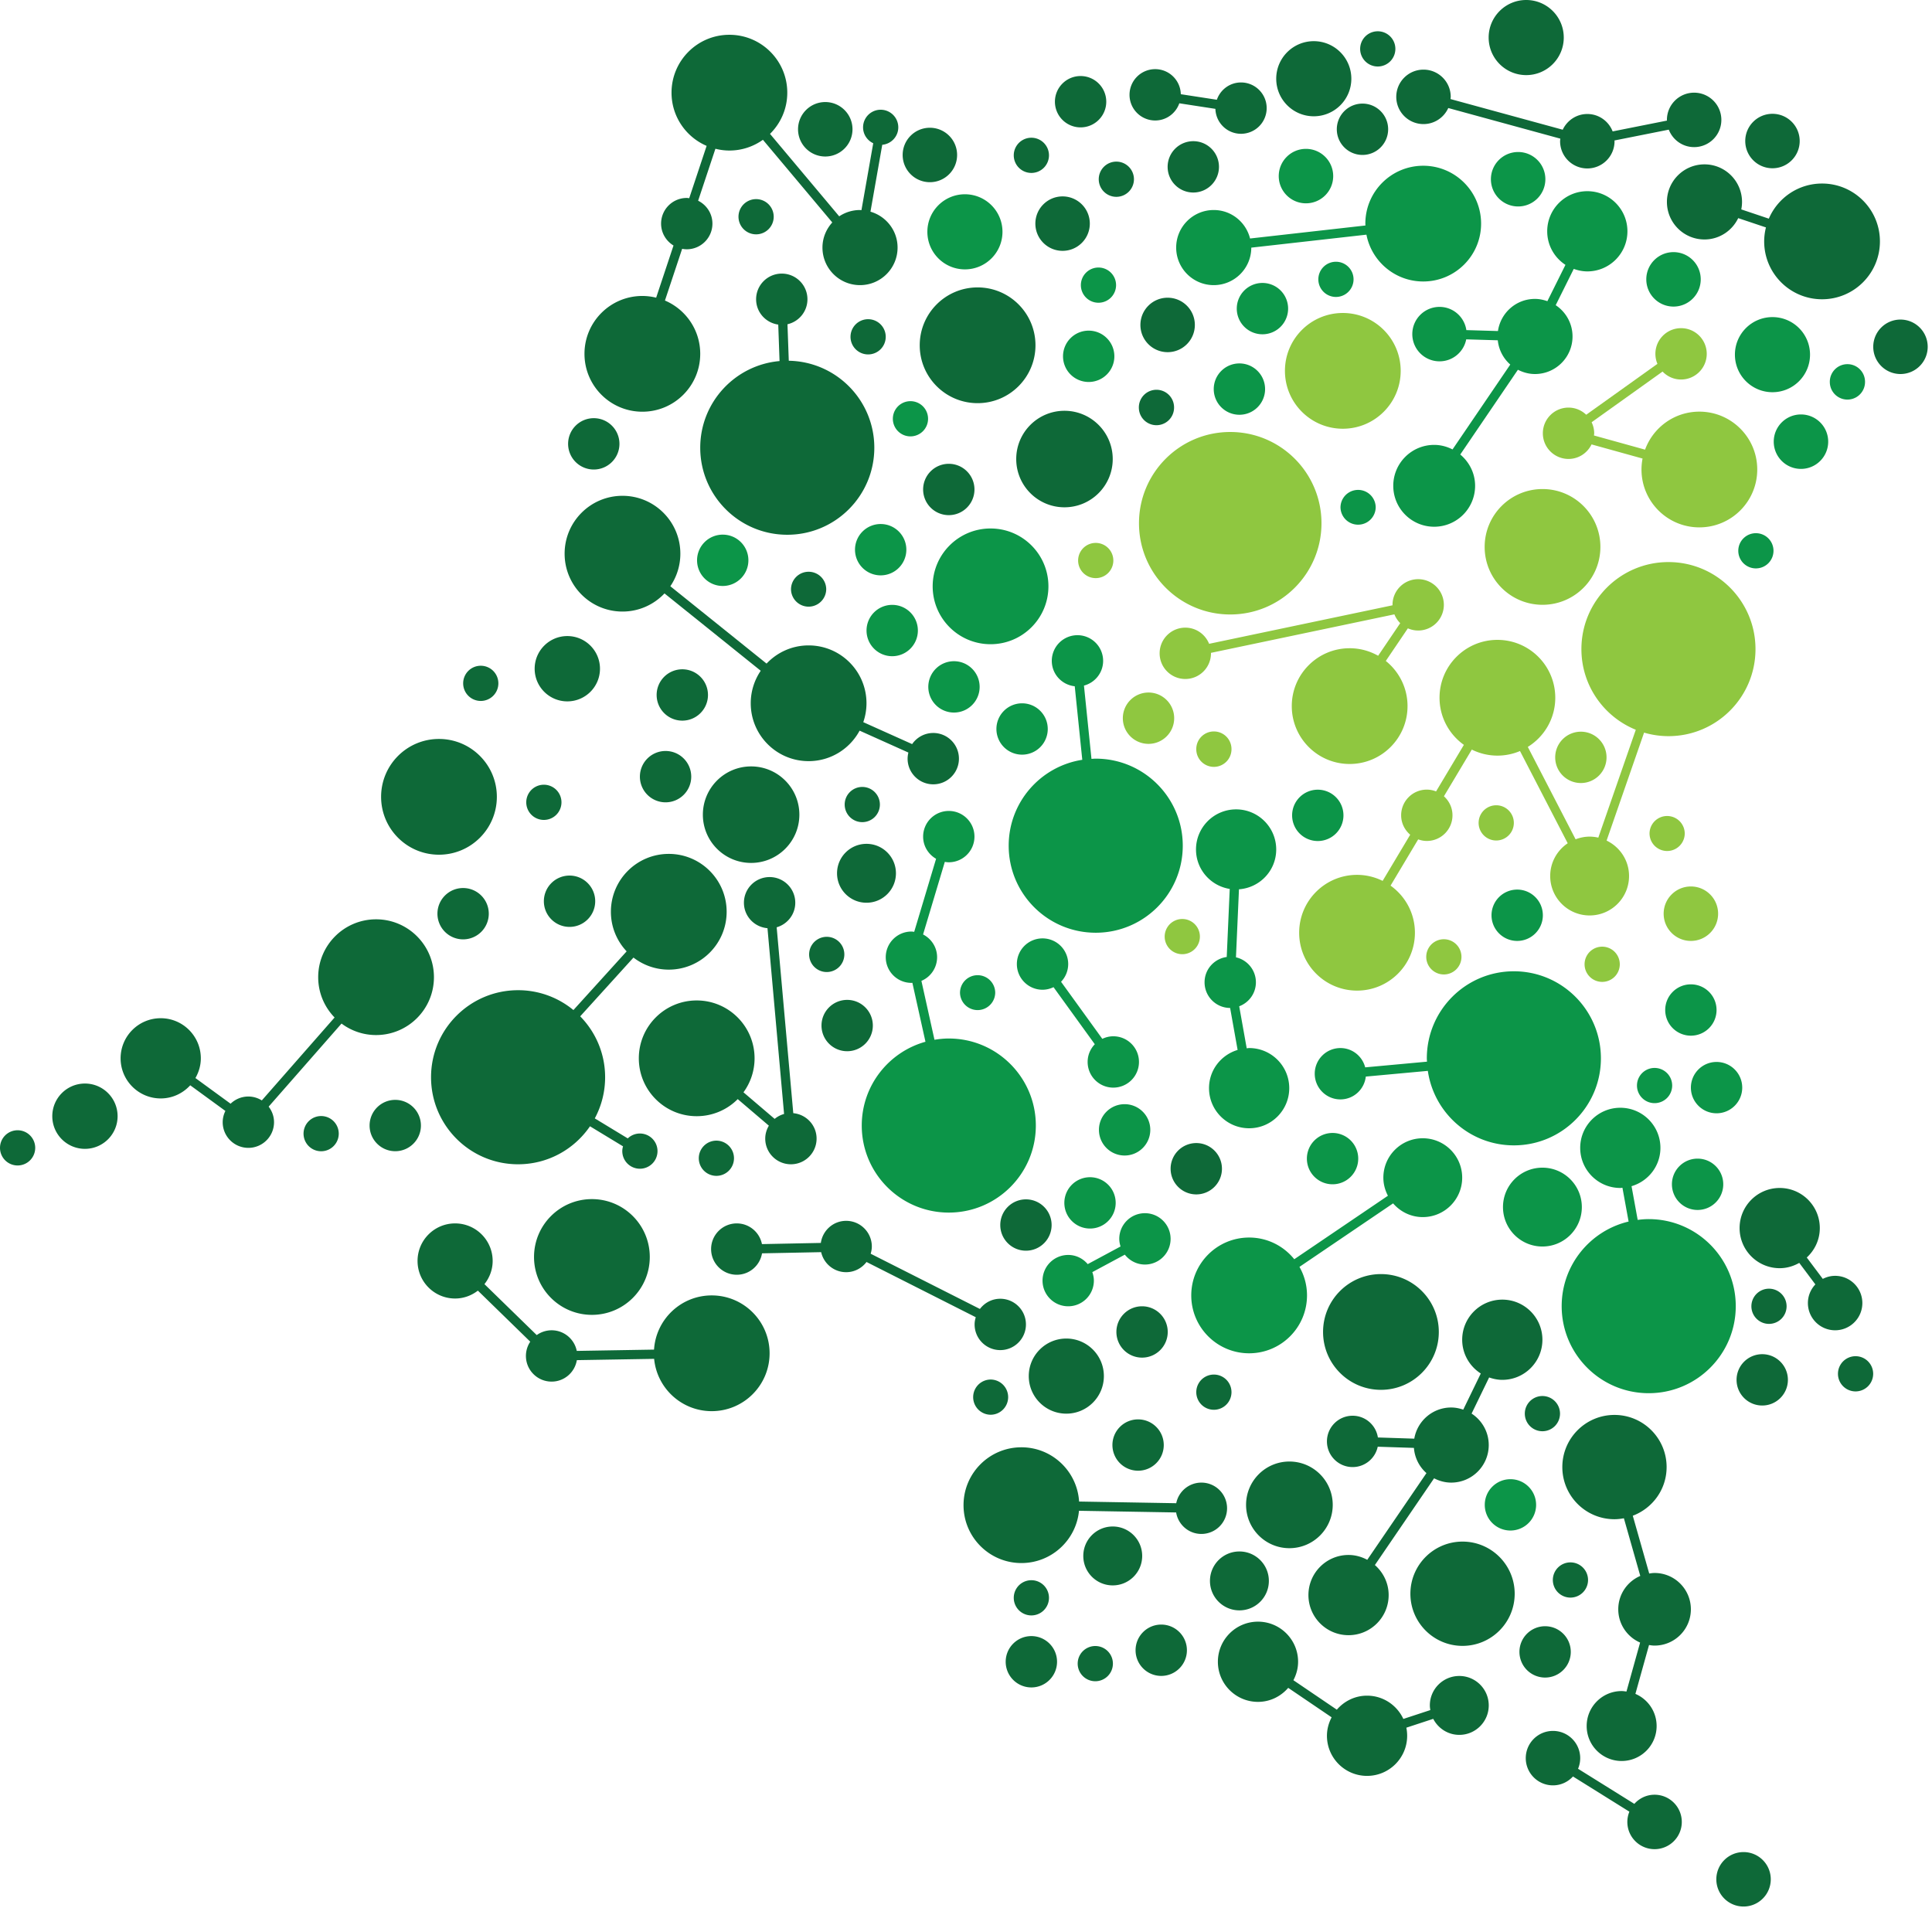 <svg xmlns="http://www.w3.org/2000/svg" fill-rule="evenodd" stroke-linejoin="round" stroke-miterlimit="2" clip-rule="evenodd" viewBox="0 0 726 717"><path fill="none" d="M0 0h726v717H0z"/><clipPath id="a"><path d="M0 0h726v717H0z"/></clipPath><g fill-rule="nonzero" clip-path="url(#a)"><path fill="#0e6938" d="M389.108 129.756c0 12.008-9.738 21.746-21.746 21.746-12.012 0-21.75-9.738-21.75-21.746 0-12.013 9.738-21.75 21.75-21.75 12.008 0 21.746 9.737 21.746 21.75M418.136 172.501c0 10.012-8.116 18.133-18.133 18.133-10.013 0-18.129-8.121-18.129-18.133 0-10.013 8.116-18.134 18.129-18.134 10.017 0 18.133 8.121 18.133 18.134M300.383 306.139c0 10.013-8.116 18.133-18.133 18.133-10.012 0-18.129-8.12-18.129-18.133 0-10.012 8.117-18.133 18.129-18.133 10.017 0 18.133 8.121 18.133 18.133M587.625 14.112c0 7.796-6.317 14.113-14.112 14.113-7.792 0-14.113-6.317-14.113-14.113C559.4 6.317 565.721 0 573.513 0c7.795 0 14.112 6.317 14.112 14.112M507.801 29.585c0 7.796-6.321 14.112-14.113 14.112-7.796 0-14.112-6.316-14.112-14.112s6.317-14.113 14.112-14.113c7.792 0 14.113 6.317 14.113 14.113M186.705 299.434c0 12.012-9.737 21.75-21.75 21.75-12.008 0-21.745-9.738-21.745-21.75 0-12.013 9.737-21.746 21.745-21.746 12.013 0 21.75 9.733 21.75 21.746M244.172 472.354c0 12.013-9.737 21.75-21.746 21.75-12.012 0-21.75-9.737-21.75-21.75 0-12.008 9.738-21.746 21.75-21.746 12.009 0 21.746 9.738 21.746 21.746M569.184 598.905c0 10.82-8.771 19.591-19.596 19.591-10.82 0-19.595-8.771-19.595-19.591 0-10.825 8.775-19.596 19.595-19.596 10.825 0 19.596 8.771 19.596 19.596M500.81 565.502c0 8.992-7.291 16.283-16.283 16.283s-16.283-7.291-16.283-16.283 7.291-16.283 16.283-16.283 16.283 7.291 16.283 16.283M476.808 594.083c0 6.112-4.955 11.067-11.067 11.067-6.113 0-11.067-4.955-11.067-11.067 0-6.113 4.954-11.067 11.067-11.067 6.112 0 11.067 4.954 11.067 11.067M429.208 584.7c0 6.112-4.954 11.066-11.067 11.066-6.112 0-11.066-4.954-11.066-11.066 0-6.113 4.954-11.067 11.066-11.067 6.113 0 11.067 4.954 11.067 11.067M336.673 328.169c0 6.112-4.955 11.066-11.067 11.066-6.113 0-11.067-4.954-11.067-11.066 0-6.113 4.954-11.067 11.067-11.067 6.112 0 11.067 4.954 11.067 11.067M266.041 261.158c0 5.325-4.321 9.646-9.646 9.646-5.329 0-9.646-4.321-9.646-9.646a9.644 9.644 0 0 1 9.646-9.646c5.325 0 9.646 4.317 9.646 9.646M259.75 291.855c0 5.329-4.321 9.646-9.646 9.646a9.644 9.644 0 0 1-9.646-9.646 9.644 9.644 0 0 1 9.646-9.646c5.325 0 9.646 4.317 9.646 9.646M366.181 183.937c0 5.329-4.321 9.645-9.646 9.645a9.642 9.642 0 0 1-9.645-9.645 9.642 9.642 0 0 1 9.645-9.646c5.325 0 9.646 4.316 9.646 9.646M232.773 166.792c0 5.329-4.321 9.646-9.646 9.646a9.644 9.644 0 0 1-9.646-9.646 9.644 9.644 0 0 1 9.646-9.646c5.325 0 9.646 4.317 9.646 9.646M327.992 385.387c0 5.325-4.321 9.646-9.646 9.646-5.329 0-9.646-4.321-9.646-9.646 0-5.325 4.317-9.645 9.646-9.645 5.325 0 9.646 4.32 9.646 9.645M458.06 62.7c0 5.325-4.321 9.646-9.646 9.646-5.329 0-9.646-4.321-9.646-9.646a9.643 9.643 0 0 1 9.646-9.645c5.325 0 9.646 4.316 9.646 9.645M415.707 38.221c0 5.329-4.321 9.646-9.646 9.646a9.644 9.644 0 0 1-9.646-9.646c0-5.325 4.317-9.646 9.646-9.646 5.325 0 9.646 4.321 9.646 9.646M521.632 48.577c0 5.325-4.321 9.646-9.646 9.646-5.329 0-9.646-4.321-9.646-9.646a9.644 9.644 0 0 1 9.646-9.646c5.325 0 9.646 4.317 9.646 9.646M671.851 518.53c0 5.325-4.321 9.641-9.646 9.641-5.329 0-9.645-4.316-9.645-9.641a9.642 9.642 0 0 1 9.645-9.646c5.325 0 9.646 4.316 9.646 9.646M437.314 543.025c0 5.329-4.321 9.646-9.646 9.646a9.644 9.644 0 0 1-9.646-9.646c0-5.325 4.317-9.642 9.646-9.642 5.325 0 9.646 4.317 9.646 9.642M462.765 523.075a6.617 6.617 0 1 1-13.233-.001 6.617 6.617 0 0 1 13.233.001M524.348 18.291a6.618 6.618 0 1 1-13.235-.001 6.618 6.618 0 0 1 13.235.001M426.112 67.352a6.617 6.617 0 0 1-6.617 6.616 6.612 6.612 0 0 1-6.612-6.616 6.613 6.613 0 0 1 6.612-6.617 6.617 6.617 0 0 1 6.617 6.617M317.284 358.577a6.617 6.617 0 1 1-13.233-.001 6.617 6.617 0 0 1 13.233.001M441.187 153.169a6.616 6.616 0 0 1-13.233 0 6.617 6.617 0 1 1 13.233 0M290.742 81.363a6.618 6.618 0 1 1-13.235-.001 6.618 6.618 0 0 1 13.235.001M332.838 126.488a6.618 6.618 0 1 1-13.235-.001 6.618 6.618 0 0 1 13.235.001M310.475 221.469a6.618 6.618 0 0 1-13.234 0 6.613 6.613 0 0 1 6.617-6.612 6.613 6.613 0 0 1 6.617 6.612M187.275 256.788a6.618 6.618 0 0 1-6.617 6.617 6.613 6.613 0 0 1-6.612-6.617 6.612 6.612 0 0 1 6.612-6.612 6.616 6.616 0 0 1 6.617 6.612M210.987 301.502a6.616 6.616 0 0 1-6.617 6.613 6.616 6.616 0 0 1-6.616-6.613 6.616 6.616 0 1 1 13.233 0M330.643 302.337a6.614 6.614 0 0 1-6.617 6.612 6.61 6.61 0 0 1-6.613-6.612 6.614 6.614 0 0 1 6.613-6.617 6.616 6.616 0 0 1 6.616 6.617M275.817 435.253a6.618 6.618 0 0 1-6.617 6.617 6.616 6.616 0 0 1-6.612-6.617 6.616 6.616 0 0 1 6.612-6.617 6.618 6.618 0 0 1 6.617 6.617M13.233 431.351a6.616 6.616 0 1 1-6.616-6.617 6.617 6.617 0 0 1 6.616 6.617M127.294 426.09a6.615 6.615 0 0 1-13.229 0 6.615 6.615 0 1 1 13.229 0M394.18 58.373a6.613 6.613 0 0 1-6.617 6.613 6.613 6.613 0 0 1-6.616-6.613 6.616 6.616 0 1 1 13.233 0M378.84 525.024a6.613 6.613 0 0 1-6.613 6.616 6.617 6.617 0 0 1 0-13.233 6.614 6.614 0 0 1 6.613 6.617M394.18 600.435a6.616 6.616 0 0 1-13.233 0 6.616 6.616 0 1 1 13.233 0M586.217 531.221a6.612 6.612 0 0 1-6.612 6.616 6.616 6.616 0 1 1 0-13.233 6.613 6.613 0 0 1 6.612 6.617M596.75 593.737a6.618 6.618 0 0 1-6.617 6.617 6.617 6.617 0 0 1-6.613-6.617 6.617 6.617 0 0 1 6.613-6.617 6.618 6.618 0 0 1 6.617 6.617M703.893 516.255a6.617 6.617 0 0 1-6.613 6.617 6.617 6.617 0 0 1 0-13.234 6.617 6.617 0 0 1 6.613 6.617M671.359 490.88a6.613 6.613 0 0 1-6.612 6.617 6.617 6.617 0 0 1-6.617-6.617 6.616 6.616 0 0 1 6.617-6.612 6.612 6.612 0 0 1 6.612 6.612M438.807 500.528c0 5.329-4.321 9.646-9.646 9.646a9.644 9.644 0 0 1-9.646-9.646c0-5.325 4.317-9.646 9.646-9.646 5.325 0 9.646 4.321 9.646 9.646M395.171 460.347c0 5.325-4.321 9.645-9.646 9.645-5.329 0-9.646-4.32-9.646-9.645a9.643 9.643 0 0 1 9.646-9.646c5.325 0 9.646 4.316 9.646 9.646M459.18 439.192c0 5.325-4.32 9.646-9.645 9.646-5.33 0-9.646-4.321-9.646-9.646a9.643 9.643 0 0 1 9.646-9.646c5.325 0 9.645 4.317 9.645 9.646M223.664 338.671c0 5.325-4.321 9.642-9.646 9.642-5.329 0-9.645-4.317-9.645-9.642a9.643 9.643 0 0 1 9.645-9.646c5.325 0 9.646 4.317 9.646 9.646M183.672 343.35a9.643 9.643 0 0 1-9.646 9.646 9.643 9.643 0 0 1-9.646-9.646c0-5.325 4.317-9.641 9.646-9.641 5.329 0 9.646 4.316 9.646 9.641M158.173 422.96c0 5.325-4.321 9.646-9.646 9.646-5.329 0-9.645-4.321-9.645-9.646 0-5.325 4.316-9.645 9.645-9.645 5.325 0 9.646 4.32 9.646 9.645M44.19 419.449c0 6.779-5.492 12.271-12.271 12.271-6.779 0-12.271-5.492-12.271-12.271 0-6.775 5.492-12.271 12.271-12.271 6.779 0 12.271 5.496 12.271 12.271M225.458 251.295c0 6.779-5.495 12.271-12.27 12.271-6.78 0-12.275-5.492-12.275-12.271 0-6.775 5.495-12.271 12.275-12.271 6.775 0 12.27 5.496 12.27 12.271M724.384 130.323c0 5.65-4.583 10.229-10.233 10.229s-10.229-4.579-10.229-10.229c0-5.65 4.579-10.233 10.229-10.233 5.65 0 10.233 4.583 10.233 10.233M448.996 122.11c0 5.65-4.579 10.229-10.229 10.229-5.65 0-10.229-4.579-10.229-10.229 0-5.65 4.579-10.233 10.229-10.233 5.65 0 10.229 4.583 10.229 10.233M409.526 84.032c0 5.65-4.579 10.23-10.229 10.23-5.65 0-10.233-4.58-10.233-10.23s4.583-10.229 10.233-10.229 10.229 4.579 10.229 10.229M676.283 52.996c0 5.65-4.58 10.233-10.23 10.233s-10.229-4.583-10.229-10.233 4.579-10.229 10.229-10.229c5.65 0 10.23 4.579 10.23 10.229M359.657 58.237c0 5.65-4.579 10.229-10.229 10.229-5.65 0-10.23-4.579-10.23-10.229 0-5.65 4.58-10.229 10.23-10.229s10.229 4.579 10.229 10.229M320.348 48.583c0 5.65-4.579 10.229-10.229 10.229-5.65 0-10.234-4.579-10.234-10.229 0-5.65 4.584-10.233 10.234-10.233s10.229 4.583 10.229 10.233M540.67 500.528c0 12.013-9.737 21.75-21.745 21.75-12.013 0-21.75-9.737-21.75-21.75 0-12.012 9.737-21.746 21.75-21.746 12.008 0 21.745 9.734 21.745 21.746M414.81 517.117c0 7.796-6.317 14.113-14.112 14.113-7.796 0-14.113-6.317-14.113-14.113 0-7.795 6.317-14.112 14.113-14.112 7.795 0 14.112 6.317 14.112 14.112"/><path fill="#0e6938" d="M350.699 275.442c-3.296 0-6.196 1.659-7.938 4.18l-18.362-8.246a21.627 21.627 0 0 0 1.208-7.096c0-12.013-9.737-21.746-21.75-21.746-6.229 0-11.837 2.633-15.8 6.833l-36.162-29.066a21.67 21.67 0 0 0 3.766-12.238c0-12.008-9.733-21.746-21.746-21.746-12.008 0-21.745 9.738-21.745 21.746 0 12.013 9.737 21.75 21.745 21.75 6.225 0 11.825-2.629 15.788-6.816l36.162 29.066a21.673 21.673 0 0 0-3.754 12.217c0 12.012 9.738 21.746 21.746 21.746 8.292 0 15.492-4.638 19.163-11.459l18.337 8.234a9.42 9.42 0 0 0-.304 2.287c0 5.329 4.317 9.65 9.646 9.65 5.329 0 9.646-4.321 9.646-9.65 0-5.325-4.317-9.646-9.646-9.646M689.594 479.438c-1.675 0-3.233.438-4.629 1.15l-6.025-8.037c2.996-2.754 4.9-6.671 4.9-11.059 0-8.325-6.746-15.07-15.071-15.07s-15.071 6.745-15.071 15.07c0 8.321 6.746 15.075 15.071 15.075 2.683 0 5.167-.762 7.35-1.991l6.054 8.083c-1.729 1.833-2.808 4.288-2.808 7.008 0 5.65 4.579 10.23 10.229 10.23 5.65 0 10.233-4.58 10.233-10.23s-4.583-10.229-10.233-10.229M684.685 68.969c-8.975 0-16.675 5.437-20 13.2l-10.354-3.479c.183-.909.283-1.846.283-2.813 0-7.792-6.321-14.112-14.112-14.112-7.796 0-14.113 6.32-14.113 14.112 0 7.796 6.317 14.113 14.113 14.113 5.6 0 10.4-3.292 12.679-8.021l10.421 3.496a21.614 21.614 0 0 0-.667 5.25c0 12.012 9.737 21.745 21.75 21.745 12.008 0 21.746-9.733 21.746-21.745 0-12.013-9.738-21.746-21.746-21.746M636.618 34.824c-5.65 0-10.229 4.579-10.229 10.229 0 .092.021.175.025.262l-20.421 4.067c-1.483-3.821-5.171-6.542-9.517-6.542-4.096 0-7.604 2.425-9.241 5.905l-42.171-11.521c.021-.279.083-.546.083-.829 0-5.65-4.583-10.23-10.233-10.23s-10.229 4.58-10.229 10.23 4.579 10.233 10.229 10.233c4.15 0 7.704-2.483 9.312-6.033l42.117 11.508c-.029.325-.096.633-.096.967 0 5.65 4.579 10.229 10.229 10.229 5.65 0 10.229-4.579 10.229-10.229 0-.096-.025-.188-.029-.284l20.417-4.066c1.479 3.833 5.171 6.562 9.525 6.562 5.65 0 10.229-4.579 10.229-10.229 0-5.65-4.579-10.229-10.229-10.229M466.34 30.985c-4.217 0-7.767 2.725-9.075 6.5l-13.546-2.084c-.125-5.221-4.375-9.416-9.625-9.416a9.643 9.643 0 0 0-9.646 9.645 9.643 9.643 0 0 0 9.646 9.646c4.204 0 7.746-2.704 9.067-6.458l13.558 2.087c.15 5.196 4.388 9.371 9.621 9.371a9.643 9.643 0 0 0 9.646-9.646c0-5.325-4.317-9.645-9.646-9.645M327.1 79.544l4.43-25.137c3.37-.305 6.025-3.105 6.025-6.555a6.617 6.617 0 0 0-13.234 0c0 2.65 1.567 4.917 3.817 5.975l-4.429 25.15c-.184-.008-.35-.054-.534-.054a14.05 14.05 0 0 0-7.82 2.371L289.35 50.307c4.005-3.942 6.492-9.421 6.492-15.484 0-12.012-9.737-21.75-21.75-21.75-12.008 0-21.746 9.738-21.746 21.75 0 8.971 5.434 16.671 13.188 19.992l-6.538 19.662c-.308-.029-.612-.091-.929-.091a9.643 9.643 0 0 0-9.646 9.646c0 3.5 1.879 6.533 4.667 8.225l-6.521 19.608a21.711 21.711 0 0 0-5.183-.646c-12.013 0-21.75 9.733-21.75 21.746 0 12.012 9.737 21.75 21.75 21.75 12.012 0 21.746-9.738 21.746-21.75 0-9-5.467-16.721-13.259-20.029l6.463-19.434a9.393 9.393 0 0 0 1.733.175c5.325 0 9.646-4.32 9.646-9.645 0-3.784-2.2-7.025-5.371-8.605l6.492-19.525c1.683.421 3.441.667 5.258.667 4.7 0 9.038-1.504 12.596-4.037l26.067 31.062c-2.271 2.504-3.692 5.796-3.692 9.442 0 7.791 6.317 14.112 14.112 14.112 7.796 0 14.113-6.321 14.113-14.112 0-6.425-4.317-11.784-10.188-13.492"/><path fill="#0e6938" d="M296.406 135.566l-.492-13.716c4.296-.975 7.504-4.8 7.504-9.388 0-5.325-4.32-9.646-9.645-9.646-5.33 0-9.646 4.321-9.646 9.646 0 4.875 3.625 8.863 8.321 9.513l.487 13.708c-16.7 1.475-29.804 15.479-29.804 32.562 0 18.067 14.646 32.709 32.708 32.709 18.067 0 32.708-14.642 32.708-32.709 0-17.87-14.341-32.37-32.141-32.679M298.096 418.314l-6.241-69.85c4.025-1.159 6.991-4.829 6.991-9.229 0-5.33-4.321-9.646-9.65-9.646a9.643 9.643 0 0 0-9.646 9.646c0 5.054 3.9 9.154 8.85 9.566l6.238 69.813a9.57 9.57 0 0 0-3.542 1.85l-11.716-9.992a21.613 21.613 0 0 0 4.17-12.767c0-12.012-9.737-21.75-21.75-21.75-12.008 0-21.745 9.738-21.745 21.75 0 12.009 9.737 21.742 21.745 21.742a21.65 21.65 0 0 0 15.421-6.417l11.7 9.98c-.841 1.433-1.362 3.079-1.362 4.862 0 5.325 4.321 9.646 9.65 9.646 5.325 0 9.646-4.321 9.646-9.646 0-5.021-3.855-9.104-8.759-9.558M375.878 488.052c-3.134 0-5.892 1.517-7.65 3.834l-41.05-20.754c.254-.867.433-1.763.433-2.713 0-5.325-4.317-9.646-9.646-9.646-4.867 0-8.85 3.617-9.512 8.3l-22.134.442c-.871-4.429-4.771-7.779-9.458-7.779-5.325 0-9.646 4.321-9.646 9.65 0 5.325 4.321 9.646 9.646 9.646 4.779 0 8.721-3.484 9.487-8.046l22.221-.446c.971 4.304 4.8 7.529 9.396 7.529 3.133 0 5.892-1.521 7.65-3.833l41.05 20.754c-.254.862-.433 1.762-.433 2.708 0 5.329 4.316 9.65 9.646 9.65 5.325 0 9.645-4.321 9.645-9.65 0-5.325-4.32-9.646-9.645-9.646M267.451 486.795c-11.546 0-20.959 9-21.679 20.367l-29.038.488c-.883-4.421-4.779-7.75-9.454-7.75a9.597 9.597 0 0 0-5.588 1.804l-19.65-19.146c1.905-2.404 3.088-5.4 3.088-8.708 0-7.796-6.317-14.113-14.113-14.113-7.795 0-14.112 6.317-14.112 14.113 0 7.795 6.317 14.112 14.112 14.112 3.234 0 6.175-1.129 8.559-2.962l19.683 19.183a9.613 9.613 0 0 0-1.629 5.362c0 5.325 4.321 9.642 9.65 9.642 4.787 0 8.729-3.492 9.483-8.067l29.046-.487c1.05 11.029 10.333 19.658 21.642 19.658 12.008 0 21.746-9.733 21.746-21.746 0-12.012-9.738-21.75-21.746-21.75M141.32 345.466c-12.013 0-21.75 9.738-21.75 21.75 0 5.892 2.354 11.225 6.158 15.142L98.386 413.52c-1.475-.912-3.196-1.466-5.058-1.466a9.584 9.584 0 0 0-6.675 2.708l-13.217-9.646c1.254-2.196 2.029-4.7 2.029-7.412 0-8.325-6.75-15.075-15.07-15.075-8.325 0-15.075 6.75-15.075 15.075 0 8.321 6.75 15.071 15.075 15.071 4.404 0 8.333-1.925 11.087-4.938l13.213 9.638c-.63 1.283-1.013 2.708-1.013 4.229 0 5.325 4.321 9.646 9.646 9.646 5.329 0 9.646-4.321 9.646-9.646 0-2.209-.771-4.221-2.021-5.846l27.387-31.221a21.63 21.63 0 0 0 12.98 4.321c12.008 0 21.745-9.729 21.745-21.742 0-12.012-9.737-21.75-21.745-21.75M564.531 488.382c-8.325 0-15.075 6.75-15.075 15.075 0 5.338 2.8 10.008 6.988 12.683l-6.592 13.584c-1.429-.488-2.937-.809-4.529-.809-6.971 0-12.729 5.063-13.871 11.709l-13.671-.446c-.716-4.625-4.679-8.167-9.5-8.167-5.325 0-9.646 4.317-9.646 9.642 0 5.329 4.321 9.65 9.646 9.65 4.646 0 8.517-3.283 9.438-7.65l13.6.442a14.002 14.002 0 0 0 4.708 9.475l-22.242 32.583c-2.108-1.125-4.479-1.821-7.037-1.821-8.321 0-15.071 6.746-15.071 15.075 0 8.325 6.75 15.071 15.071 15.071 8.325 0 15.075-6.746 15.075-15.071 0-4.517-2.029-8.525-5.175-11.287l22.25-32.596c1.933 1 4.1 1.616 6.425 1.616 7.796 0 14.112-6.32 14.112-14.116 0-4.959-2.57-9.304-6.445-11.821l6.591-13.575c1.559.542 3.204.9 4.95.9 8.325 0 15.071-6.75 15.071-15.071 0-8.325-6.746-15.075-15.071-15.075M621.75 618.387c7.533 0 13.641-6.108 13.641-13.642 0-7.537-6.108-13.645-13.641-13.645-.692 0-1.355.108-2.013.204l-6.175-21.717c7.413-2.792 12.713-9.896 12.713-18.287 0-10.817-8.775-19.592-19.596-19.592s-19.592 8.775-19.592 19.592c0 10.825 8.771 19.6 19.592 19.6 1.216 0 2.391-.15 3.541-.359l6.159 21.667c-4.863 2.083-8.271 6.908-8.271 12.537 0 5.6 3.383 10.405 8.208 12.505l-5.129 18.404c-.6-.084-1.192-.179-1.812-.179-7.255 0-13.142 5.883-13.142 13.137 0 7.258 5.887 13.142 13.142 13.142 7.258 0 13.145-5.884 13.145-13.142 0-5.421-3.287-10.071-7.975-12.079l5.121-18.358c.684.108 1.371.212 2.084.212M451.455 557.14c-4.679 0-8.575 3.33-9.454 7.746l-36.504-.629c-.708-11.371-10.125-20.387-21.679-20.387-12.008 0-21.746 9.737-21.746 21.75 0 12.012 9.738 21.75 21.746 21.75 11.3 0 20.583-8.621 21.642-19.642l36.508.629c.754 4.575 4.7 8.075 9.487 8.075a9.643 9.643 0 0 0 9.646-9.646 9.643 9.643 0 0 0-9.646-9.646"/><path fill="#0e6938" d="M251.311 320.881c-12.013 0-21.75 9.738-21.75 21.75 0 5.763 2.258 10.984 5.917 14.875l-20 22.059a32.559 32.559 0 0 0-20.796-7.463c-18.063 0-32.704 14.646-32.704 32.708 0 18.067 14.641 32.709 32.704 32.709 11.229 0 21.125-5.659 27.021-14.279l12.416 7.537c-.162.575-.279 1.167-.279 1.796a6.618 6.618 0 1 0 6.617-6.617 6.58 6.58 0 0 0-4.559 1.838l-12.391-7.521a32.579 32.579 0 0 0 3.883-15.463c0-8.916-3.575-16.991-9.363-22.891l20.021-22.079c3.675 2.833 8.263 4.533 13.263 4.533 12.008 0 21.746-9.729 21.746-21.742 0-12.012-9.738-21.75-21.746-21.75"/><path fill="#8fc740" d="M496.581 196.622c0 18.938-15.35 34.288-34.288 34.288-18.933 0-34.287-15.35-34.287-34.288 0-18.937 15.354-34.287 34.287-34.287 18.938 0 34.288 15.35 34.288 34.287M526.345 139.361c0 12.012-9.737 21.75-21.745 21.75-12.013 0-21.75-9.738-21.75-21.75 0-12.009 9.737-21.746 21.75-21.746 12.008 0 21.745 9.737 21.745 21.746M601.39 205.527c0 12.008-9.733 21.746-21.745 21.746-12.013 0-21.746-9.738-21.746-21.746 0-12.012 9.733-21.75 21.746-21.75 12.012 0 21.745 9.738 21.745 21.75M441.228 269.888c0 5.325-4.321 9.646-9.646 9.646-5.329 0-9.646-4.321-9.646-9.646a9.644 9.644 0 0 1 9.646-9.646c5.325 0 9.646 4.317 9.646 9.646M603.698 284.604c0 5.325-4.321 9.646-9.646 9.646-5.329 0-9.646-4.321-9.646-9.646a9.644 9.644 0 0 1 9.646-9.646c5.325 0 9.646 4.317 9.646 9.646M450.894 351.96a6.617 6.617 0 1 1-13.234 0 6.617 6.617 0 0 1 13.234 0M549.183 359.488a6.618 6.618 0 1 1-13.235-.001 6.618 6.618 0 0 1 13.235.001M462.765 281.479a6.617 6.617 0 1 1-13.233 0 6.613 6.613 0 0 1 6.617-6.612 6.612 6.612 0 0 1 6.616 6.612M418.366 210.554a6.617 6.617 0 1 1-13.233 0 6.617 6.617 0 0 1 13.233 0M608.678 362.28a6.617 6.617 0 1 1-13.233-.001 6.617 6.617 0 0 1 13.233.001M633.088 313.256a6.617 6.617 0 0 1-13.233 0 6.613 6.613 0 0 1 6.616-6.613 6.614 6.614 0 0 1 6.617 6.613M568.865 309.146a6.618 6.618 0 1 1-13.235-.001 6.618 6.618 0 0 1 13.235.001M645.625 343.355c0 5.645-4.58 10.229-10.23 10.229s-10.233-4.584-10.233-10.229c0-5.65 4.583-10.234 10.233-10.234s10.23 4.584 10.23 10.234"/><path fill="#8fc740" d="M532.919 217.647c-5.325 0-9.646 4.316-9.646 9.645 0 .059.017.113.017.167l-68.937 14.475c-1.421-3.554-4.884-6.071-8.942-6.071-5.329 0-9.65 4.321-9.65 9.646 0 5.329 4.321 9.646 9.65 9.646 5.325 0 9.646-4.317 9.646-9.646 0-.058-.017-.112-.017-.171l68.942-14.475a9.721 9.721 0 0 0 2.187 3.309l-8.296 12.254a21.65 21.65 0 0 0-10.708-2.829c-12.008 0-21.746 9.733-21.746 21.745 0 12.013 9.738 21.75 21.746 21.75 12.013 0 21.75-9.737 21.75-21.75 0-6.866-3.196-12.983-8.167-16.966l8.296-12.259a9.622 9.622 0 0 0 3.875.821 9.643 9.643 0 0 0 9.646-9.646 9.643 9.643 0 0 0-9.646-9.645"/><path fill="#8fc740" d="M626.964 211.217c-18.062 0-32.708 14.646-32.708 32.709 0 13.725 8.458 25.45 20.437 30.308l-14.087 40.538a14.715 14.715 0 0 0-3.259-.384c-1.862 0-3.629.384-5.275 1.009l-17.958-34.717c6.188-3.833 10.321-10.667 10.321-18.479 0-12.009-9.733-21.746-21.746-21.746-12.008 0-21.746 9.737-21.746 21.746 0 7.312 3.617 13.766 9.15 17.708l-10.45 17.492a9.539 9.539 0 0 0-3.479-.675c-5.325 0-9.646 4.321-9.646 9.65 0 2.933 1.338 5.529 3.404 7.3l-10.362 17.35a21.575 21.575 0 0 0-9.613-2.267c-12.012 0-21.75 9.738-21.75 21.75 0 12.013 9.738 21.746 21.75 21.746 12.009 0 21.746-9.733 21.746-21.746 0-7.312-3.621-13.762-9.154-17.704l10.383-17.383c1.017.366 2.1.595 3.242.595 5.329 0 9.646-4.316 9.646-9.641 0-2.85-1.254-5.384-3.217-7.146l10.479-17.546a21.612 21.612 0 0 0 9.617 2.267c3.013 0 5.883-.617 8.492-1.725l17.929 34.662c-3.967 2.663-6.579 7.179-6.579 12.309 0 8.183 6.633 14.816 14.816 14.816 8.18 0 14.813-6.633 14.813-14.816 0-5.888-3.463-10.93-8.438-13.317l14.084-40.571a32.571 32.571 0 0 0 9.158 1.325c18.063 0 32.708-14.642 32.708-32.708 0-18.063-14.645-32.709-32.708-32.709M638.581 154.689c-9.383 0-17.358 5.954-20.404 14.283l-19.2-5.325c.021-.279.083-.546.083-.829 0-1.492-.366-2.883-.966-4.142l26.662-19.05c1.754 1.834 4.213 2.988 6.954 2.988 5.325 0 9.646-4.321 9.646-9.646 0-5.329-4.321-9.65-9.646-9.65-5.329 0-9.65 4.321-9.65 9.65 0 1.333.275 2.608.767 3.767l-26.762 19.12c-1.73-1.654-4.067-2.687-6.65-2.687-5.33 0-9.646 4.321-9.646 9.65 0 5.325 4.316 9.646 9.646 9.646 3.82 0 7.091-2.242 8.654-5.463l19.166 5.313a21.713 21.713 0 0 0-.4 4.121c0 12.012 9.738 21.745 21.746 21.745 12.013 0 21.75-9.733 21.75-21.745 0-12.013-9.737-21.746-21.75-21.746"/><path fill="#0c9548" d="M393.973 220.34c0 12.008-9.738 21.746-21.746 21.746-12.013 0-21.75-9.738-21.75-21.746 0-12.013 9.737-21.746 21.75-21.746 12.008 0 21.746 9.733 21.746 21.746M376.708 87.115c0 7.795-6.321 14.112-14.113 14.112-7.796 0-14.112-6.317-14.112-14.112 0-7.796 6.316-14.113 14.112-14.113 7.792 0 14.113 6.317 14.113 14.113M680.166 133.273c0 7.796-6.321 14.113-14.112 14.113-7.796 0-14.113-6.317-14.113-14.113 0-7.796 6.317-14.112 14.113-14.112 7.791 0 14.112 6.316 14.112 14.112M594.416 453.604c0 8.183-6.634 14.817-14.813 14.817-8.183 0-14.816-6.634-14.816-14.817 0-8.179 6.633-14.812 14.816-14.812 8.179 0 14.813 6.633 14.813 14.812M340.583 206.565c0 5.329-4.321 9.645-9.646 9.645a9.643 9.643 0 0 1-9.646-9.645 9.643 9.643 0 0 1 9.646-9.646c5.325 0 9.646 4.316 9.646 9.646M281.23 210.554c0 5.325-4.32 9.646-9.645 9.646-5.33 0-9.646-4.321-9.646-9.646a9.643 9.643 0 0 1 9.646-9.646c5.325 0 9.645 4.317 9.645 9.646M475.388 146.215c0 5.329-4.321 9.646-9.646 9.646a9.644 9.644 0 0 1-9.646-9.646c0-5.325 4.317-9.646 9.646-9.646 5.325 0 9.646 4.321 9.646 9.646M418.751 133.896a9.644 9.644 0 0 1-9.646 9.646 9.644 9.644 0 0 1-9.646-9.646c0-5.325 4.317-9.646 9.646-9.646 5.329 0 9.646 4.321 9.646 9.646M484.042 115.974a9.644 9.644 0 0 1-9.646 9.646 9.644 9.644 0 0 1-9.646-9.646 9.644 9.644 0 0 1 9.646-9.646 9.644 9.644 0 0 1 9.646 9.646M344.915 236.946c0 5.325-4.321 9.646-9.646 9.646-5.329 0-9.646-4.321-9.646-9.646a9.644 9.644 0 0 1 9.646-9.646c5.325 0 9.646 4.317 9.646 9.646M368.126 258.119c0 5.329-4.321 9.646-9.646 9.646a9.643 9.643 0 0 1-9.645-9.646 9.643 9.643 0 0 1 9.645-9.646c5.325 0 9.646 4.317 9.646 9.646M393.722 273.941a9.644 9.644 0 0 1-9.646 9.646 9.644 9.644 0 0 1-9.646-9.646c0-5.325 4.317-9.646 9.646-9.646 5.329 0 9.646 4.321 9.646 9.646M645.04 379.544c0 5.329-4.32 9.646-9.645 9.646a9.643 9.643 0 0 1-9.646-9.646c0-5.325 4.316-9.642 9.646-9.642 5.325 0 9.645 4.317 9.645 9.642M654.688 408.711c0 5.325-4.32 9.646-9.645 9.646-5.33 0-9.646-4.321-9.646-9.646 0-5.325 4.316-9.646 9.646-9.646 5.325 0 9.645 4.321 9.645 9.646M647.559 445.039c0 5.329-4.321 9.646-9.646 9.646a9.643 9.643 0 0 1-9.645-9.646c0-5.325 4.316-9.642 9.645-9.642 5.325 0 9.646 4.317 9.646 9.642M373.978 373.075a6.616 6.616 0 0 1-13.23 0 6.613 6.613 0 0 1 6.613-6.613 6.614 6.614 0 0 1 6.617 6.613M700.835 143.544a6.616 6.616 0 0 1-13.233 0 6.617 6.617 0 1 1 13.233 0M419.394 107.148a6.618 6.618 0 0 1-6.617 6.617 6.613 6.613 0 0 1-6.612-6.617 6.612 6.612 0 0 1 6.612-6.616 6.617 6.617 0 0 1 6.617 6.616M508.633 104.974a6.616 6.616 0 1 1-13.233 0 6.614 6.614 0 0 1 6.617-6.613 6.613 6.613 0 0 1 6.616 6.613M348.745 157.287a6.617 6.617 0 1 1-13.233-.001 6.617 6.617 0 0 1 13.233.001M628.364 407.93a6.613 6.613 0 0 1-6.613 6.616 6.616 6.616 0 1 1 0-13.233 6.614 6.614 0 0 1 6.613 6.617M577.233 565.502a9.644 9.644 0 0 1-9.646 9.646 9.644 9.644 0 0 1-9.646-9.646c0-5.325 4.317-9.642 9.646-9.642 5.329 0 9.646 4.317 9.646 9.642M419.247 452.025c0 5.325-4.321 9.642-9.646 9.642-5.329 0-9.646-4.317-9.646-9.642a9.643 9.643 0 0 1 9.646-9.645c5.325 0 9.646 4.316 9.646 9.645M432.252 424.58c0 5.325-4.321 9.646-9.646 9.646-5.329 0-9.65-4.321-9.65-9.646 0-5.325 4.321-9.646 9.65-9.646 5.325 0 9.646 4.321 9.646 9.646M510.389 435.395c0 5.325-4.317 9.642-9.646 9.642-5.329 0-9.646-4.317-9.646-9.642a9.643 9.643 0 0 1 9.646-9.645 9.643 9.643 0 0 1 9.646 9.645M500.983 66.175c0 5.65-4.583 10.23-10.233 10.23s-10.229-4.58-10.229-10.23 4.579-10.233 10.229-10.233c5.65 0 10.233 4.583 10.233 10.233M686.992 165.972c0 5.65-4.583 10.233-10.233 10.233s-10.229-4.583-10.229-10.233 4.579-10.229 10.229-10.229c5.65 0 10.233 4.579 10.233 10.229M639.096 104.974c0 5.65-4.579 10.233-10.229 10.233-5.65 0-10.229-4.583-10.229-10.233s4.579-10.229 10.229-10.229c5.65 0 10.229 4.579 10.229 10.229M580.712 67.352c0 5.65-4.579 10.233-10.229 10.233-5.65 0-10.234-4.583-10.234-10.233s4.584-10.23 10.234-10.23 10.229 4.58 10.229 10.23"/><path fill="#0c9548" d="M411.75 285.09c-.542 0-1.067.055-1.6.084l-2.825-27.538c4.138-1.087 7.204-4.816 7.204-9.296a9.642 9.642 0 0 0-9.646-9.645 9.642 9.642 0 0 0-9.645 9.645c0 4.98 3.783 9.03 8.625 9.546l2.833 27.634c-15.658 2.433-27.654 15.937-27.654 32.279 0 18.066 14.646 32.708 32.708 32.708 18.063 0 32.708-14.642 32.708-32.708 0-18.063-14.645-32.709-32.708-32.709M469.398 393.843c-.313 0-.604.075-.913.092l-2.82-15.792c3.658-1.371 6.275-4.871 6.275-9.008 0-4.584-3.205-8.405-7.492-9.388l1.129-25.562c7.813-.563 13.996-7.009 13.996-14.963 0-8.325-6.746-15.071-15.071-15.071-8.321 0-15.071 6.746-15.071 15.071 0 7.504 5.5 13.675 12.675 14.829l-1.129 25.571c-4.7.646-8.329 4.633-8.329 9.513 0 5.316 4.296 9.62 9.604 9.645l2.817 15.771c-6.2 1.867-10.746 7.554-10.746 14.363 0 8.325 6.75 15.071 15.075 15.071s15.071-6.746 15.071-15.071c0-8.321-6.746-15.071-15.071-15.071M619.548 458.125c-1.408 0-2.783.117-4.145.292l-2.309-12.667c6.254-1.833 10.854-7.55 10.854-14.4 0-8.325-6.745-15.071-15.075-15.071-8.321 0-15.071 6.746-15.071 15.071 0 8.321 6.75 15.071 15.071 15.071.275 0 .529-.067.8-.079l2.317 12.7c-14.417 3.412-25.15 16.337-25.15 31.795 0 18.063 14.646 32.705 32.708 32.705 18.063 0 32.709-14.642 32.709-32.705 0-18.066-14.646-32.712-32.709-32.712M418.354 389.42c-1.483 0-2.875.362-4.133.962l-15.504-21.446a9.598 9.598 0 0 0 2.687-6.658 9.643 9.643 0 0 0-9.646-9.646 9.643 9.643 0 0 0-9.645 9.646c0 5.329 4.316 9.65 9.645 9.65 1.488 0 2.88-.367 4.134-.967l15.508 21.446c-1.658 1.733-2.692 4.067-2.692 6.654 0 5.334 4.321 9.65 9.646 9.65a9.644 9.644 0 0 0 9.646-9.65c0-5.325-4.317-9.641-9.646-9.641M568.875 364.993c-18.062 0-32.708 14.646-32.708 32.713 0 .421.046.833.062 1.254l-23.225 2.137c-1.071-4.162-4.812-7.254-9.312-7.254-5.325 0-9.646 4.321-9.646 9.646 0 5.329 4.321 9.65 9.646 9.65 4.962 0 9-3.762 9.541-8.575l23.313-2.146c2.292 15.821 15.871 27.992 32.329 27.992 18.063 0 32.708-14.642 32.708-32.704 0-18.067-14.645-32.713-32.708-32.713M534.644 427.742c-8.179 0-14.812 6.633-14.812 14.812 0 2.463.654 4.742 1.716 6.788L486.357 473.2c-3.988-4.963-10.096-8.15-16.959-8.15-12.012 0-21.75 9.733-21.75 21.746 0 12.012 9.738 21.75 21.75 21.75 12.009 0 21.746-9.738 21.746-21.75 0-3.904-1.042-7.559-2.842-10.721l35.192-23.863c2.717 3.134 6.679 5.155 11.15 5.155 8.179 0 14.813-6.63 14.813-14.813 0-8.179-6.634-14.812-14.813-14.812M430.24 455.899c-5.33 0-9.646 4.321-9.646 9.646 0 1.008.196 1.958.479 2.867l-12.333 6.629c-1.767-2.096-4.38-3.45-7.334-3.45a9.643 9.643 0 0 0-9.646 9.646c0 5.325 4.317 9.645 9.646 9.645 5.325 0 9.646-4.32 9.646-9.645 0-1.121-.229-2.184-.583-3.192l12.221-6.563c1.766 2.242 4.475 3.713 7.55 3.713 5.329 0 9.645-4.321 9.645-9.65 0-5.325-4.316-9.646-9.645-9.646M596.477 71.846c-8.325 0-15.071 6.75-15.071 15.071 0 5.287 2.734 9.925 6.854 12.612l-6.795 13.65c-1.467-.516-3.017-.854-4.663-.854-7.096 0-12.912 5.258-13.908 12.075l-11.871-.35c-.733-4.929-4.946-8.725-10.079-8.725-5.65 0-10.234 4.579-10.234 10.229 0 5.65 4.584 10.229 10.234 10.229 4.975 0 9.112-3.554 10.029-8.258l11.862.35a14 14 0 0 0 4.688 9.121l-21.696 31.892c-2.079-1.055-4.4-1.705-6.896-1.705-8.491 0-15.375 6.884-15.375 15.375 0 8.496 6.884 15.38 15.375 15.38 8.496 0 15.379-6.884 15.379-15.38 0-4.745-2.2-8.937-5.579-11.758l21.663-31.854c1.933.992 4.087 1.608 6.408 1.608 7.796 0 14.117-6.321 14.117-14.112 0-4.913-2.517-9.229-6.325-11.759l6.787-13.637c1.6.575 3.3.942 5.096.942 8.325 0 15.071-6.746 15.071-15.071 0-8.321-6.746-15.071-15.071-15.071M534.817 62.285c-12.012 0-21.75 9.734-21.75 21.746 0 .238.029.467.038.704l-43.363 4.888c-1.533-6.138-7.037-10.7-13.65-10.7-7.792 0-14.112 6.317-14.112 14.112 0 7.792 6.32 14.113 14.112 14.113 7.788 0 14.1-6.304 14.113-14.088l43.27-4.875c1.938 10.021 10.75 17.592 21.342 17.592 12.008 0 21.746-9.733 21.746-21.746 0-12.012-9.738-21.746-21.746-21.746M356.535 390.254c-1.837 0-3.625.187-5.379.475l-4.912-22.134a9.649 9.649 0 0 0 5.896-8.887c0-3.746-2.159-6.954-5.271-8.554l8.171-27.275c.491.079.983.15 1.495.15 5.325 0 9.646-4.317 9.646-9.642 0-5.329-4.321-9.646-9.646-9.646a9.643 9.643 0 0 0-9.645 9.646c0 3.579 1.975 6.671 4.87 8.333l-8.225 27.446c-.345-.041-.687-.104-1.045-.104-5.325 0-9.646 4.317-9.646 9.646 0 5.325 4.321 9.642 9.646 9.642.125 0 .237-.025.358-.03l4.921 22.155c-13.804 3.837-23.942 16.462-23.942 31.487 0 18.067 14.646 32.708 32.708 32.708 18.063 0 32.709-14.641 32.709-32.708 0-18.062-14.646-32.708-32.709-32.708M504.839 306.4a9.643 9.643 0 0 1-9.646 9.645 9.643 9.643 0 0 1-9.646-9.645c0-5.325 4.317-9.646 9.646-9.646 5.329 0 9.646 4.321 9.646 9.646M579.768 343.94c0 5.325-4.321 9.646-9.646 9.646-5.33 0-9.646-4.321-9.646-9.646a9.645 9.645 0 0 1 9.646-9.645c5.325 0 9.645 4.32 9.645 9.645M516.958 190.632a6.617 6.617 0 0 1-13.233 0 6.617 6.617 0 0 1 13.233 0M666.438 206.98a6.617 6.617 0 0 1-6.617 6.616 6.613 6.613 0 0 1-6.613-6.616 6.614 6.614 0 0 1 6.613-6.617 6.617 6.617 0 0 1 6.617 6.617"/></g><path fill="#0e6938" fill-rule="nonzero" d="M590.262 620.755c0 5.329-4.321 9.646-9.646 9.646a9.644 9.644 0 0 1-9.646-9.646c0-5.325 4.317-9.642 9.646-9.642 5.325 0 9.646 4.317 9.646 9.642M446.013 620.137c0 5.325-4.321 9.645-9.646 9.645-5.329 0-9.646-4.32-9.646-9.645 0-5.325 4.317-9.646 9.646-9.646 5.325 0 9.646 4.321 9.646 9.646M397.211 624.466c0 5.325-4.321 9.646-9.646 9.646-5.329 0-9.65-4.321-9.65-9.646 0-5.329 4.321-9.646 9.65-9.646 5.325 0 9.646 4.317 9.646 9.646M418.203 625.085a6.617 6.617 0 1 1-13.233-.001 6.617 6.617 0 0 1 13.233.001M665.412 706.217c0 5.645-4.579 10.229-10.229 10.229-5.65 0-10.229-4.584-10.229-10.229 0-5.65 4.579-10.234 10.229-10.234 5.65 0 10.229 4.584 10.229 10.234M621.75 674.43c-3.034 0-5.73 1.341-7.605 3.437l-21.15-13.192c.521-1.229.809-2.579.809-3.995 0-5.65-4.579-10.23-10.229-10.23-5.65 0-10.23 4.58-10.23 10.23s4.58 10.229 10.23 10.229c2.979 0 5.641-1.296 7.512-3.334l21.196 13.225a10.157 10.157 0 0 0-.767 3.859c0 5.65 4.584 10.229 10.234 10.229s10.229-4.579 10.229-10.229c0-5.65-4.579-10.229-10.229-10.229M548.369 629.805c-6.112 0-11.067 4.95-11.067 11.062 0 .604.088 1.179.18 1.754l-10.138 3.329c-2.396-5.15-7.579-8.745-13.637-8.745-4.559 0-8.596 2.066-11.359 5.266L486.032 631.4c1.087-2.087 1.762-4.42 1.762-6.933 0-8.325-6.746-15.071-15.071-15.071s-15.07 6.746-15.07 15.071 6.745 15.071 15.07 15.071c4.559 0 8.596-2.067 11.359-5.267l16.316 11.071c-1.087 2.083-1.762 4.421-1.762 6.938 0 8.325 6.75 15.07 15.071 15.07 8.325 0 15.071-6.745 15.071-15.07 0-1.042-.105-2.063-.305-3.042l10.1-3.321c1.842 3.558 5.513 6.021 9.796 6.021 6.113 0 11.067-4.958 11.067-11.071 0-6.112-4.954-11.062-11.067-11.062"/></svg>